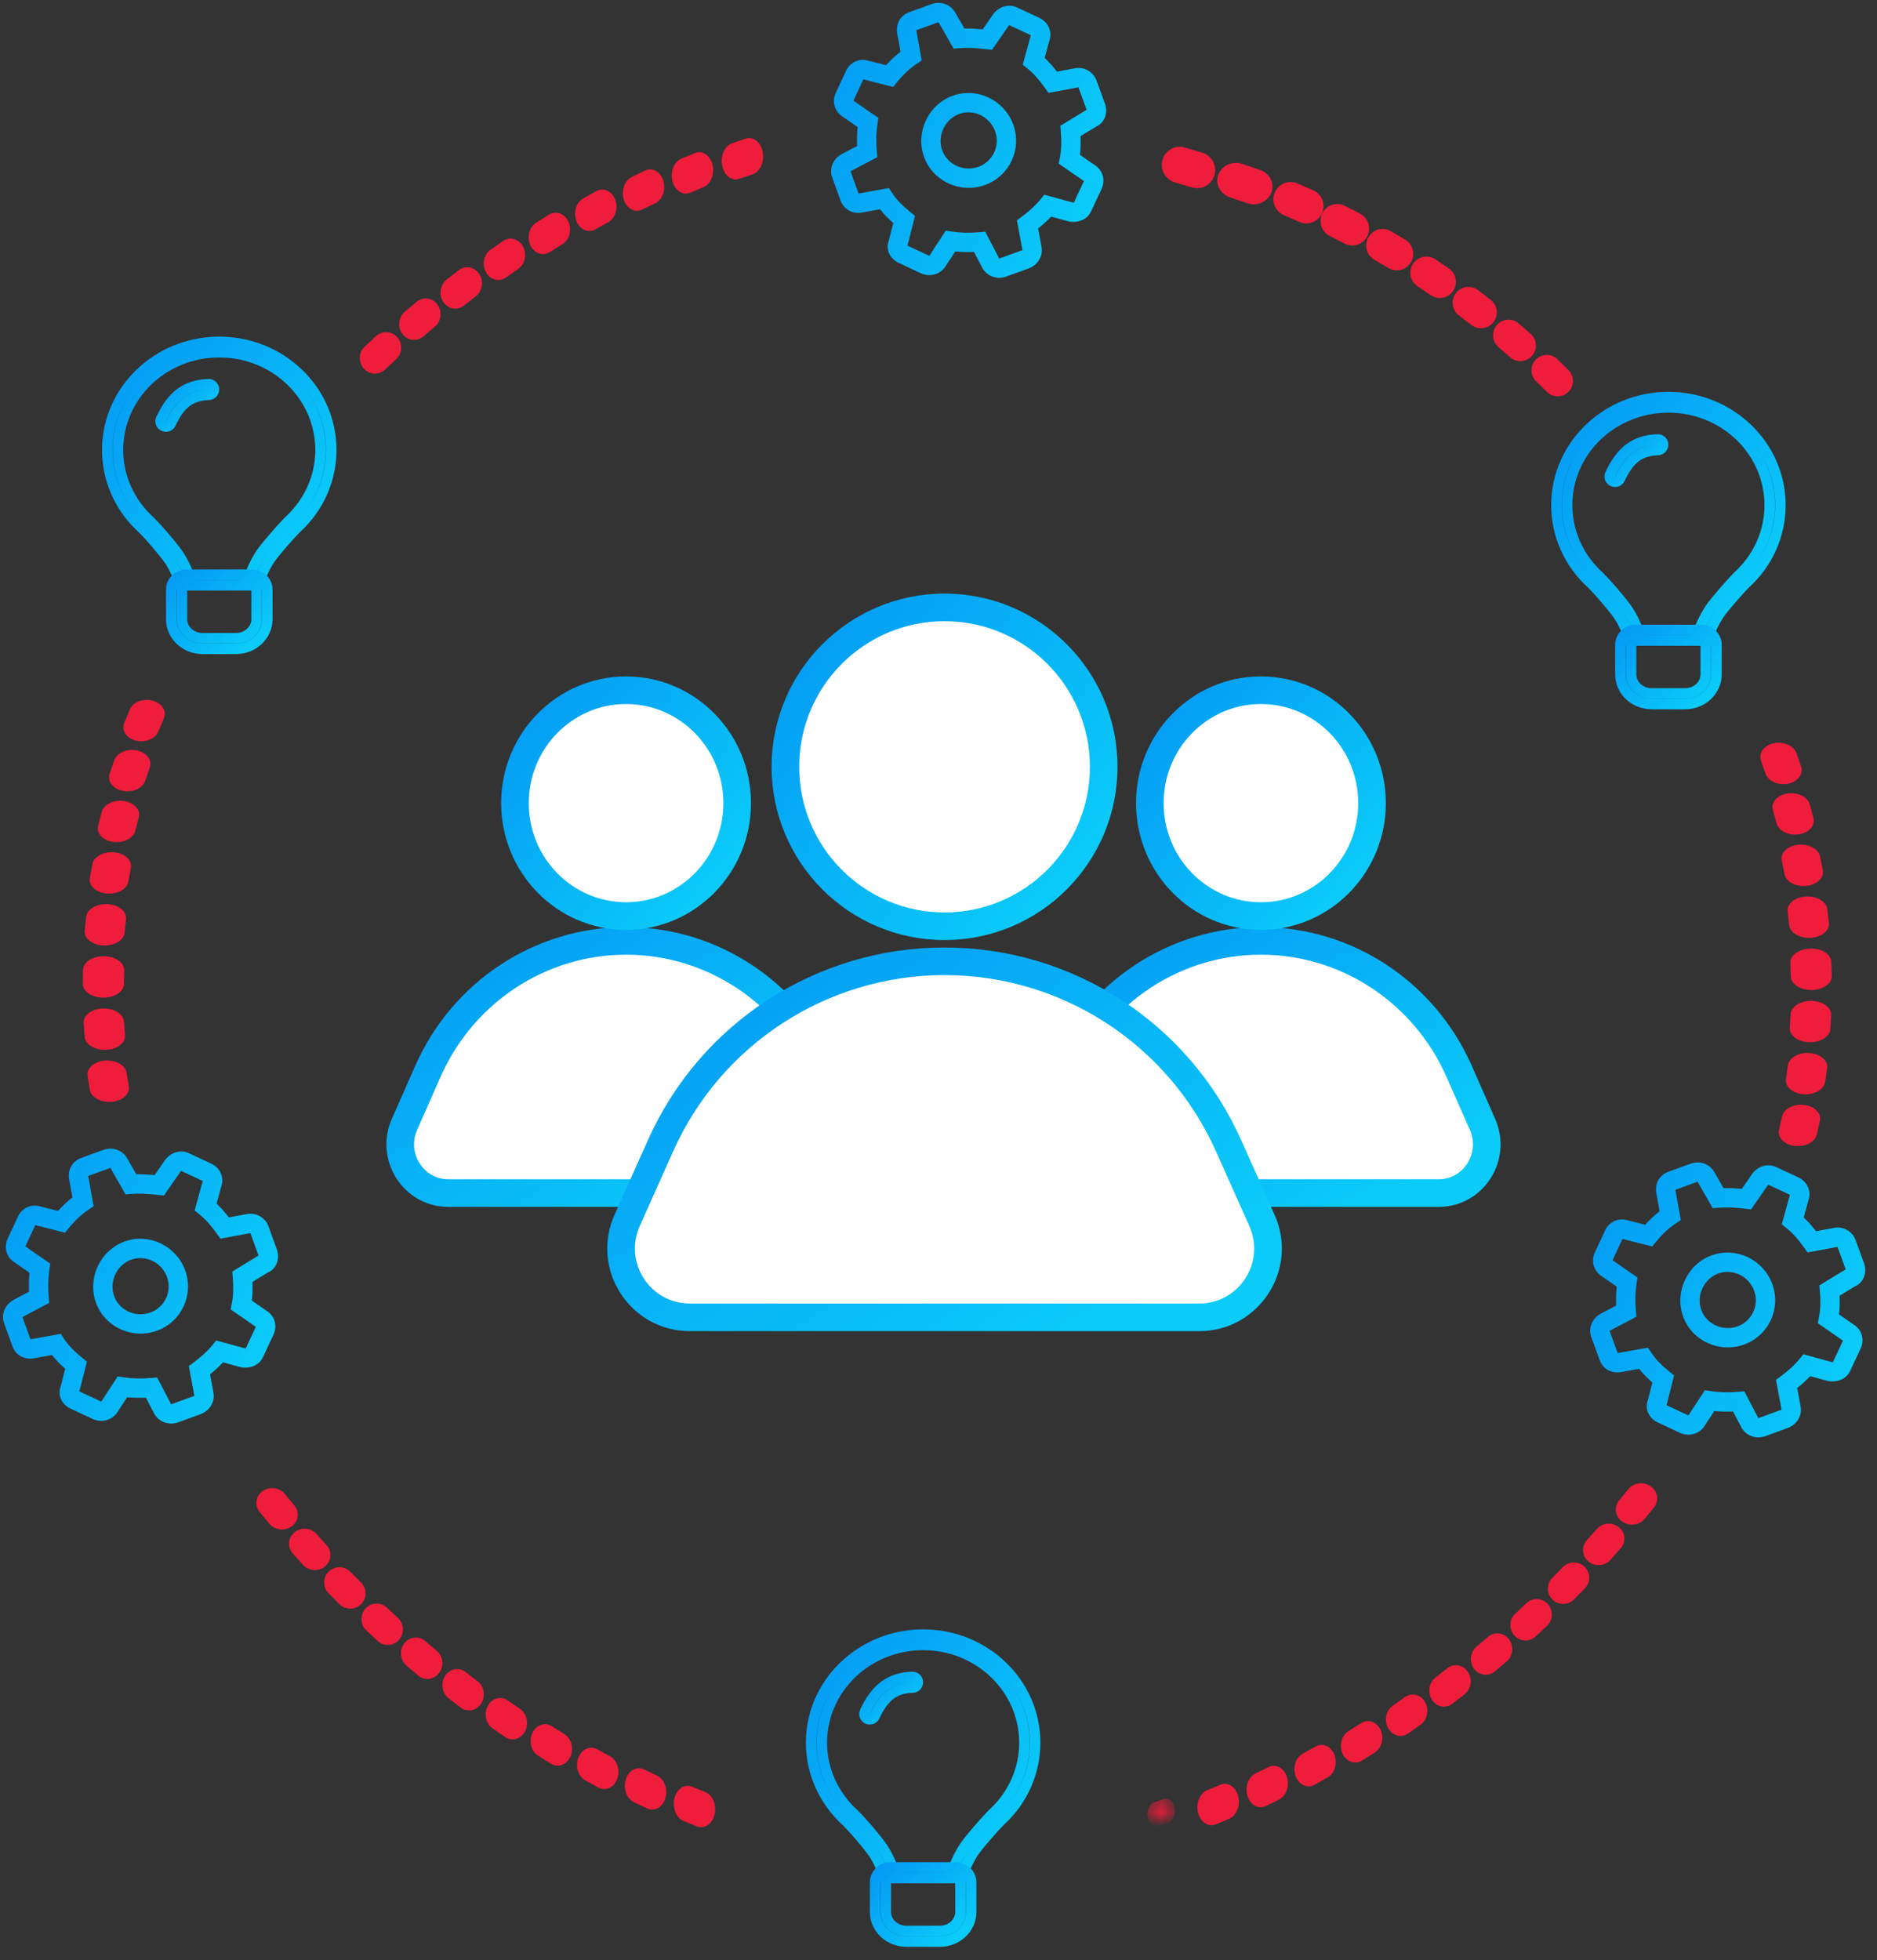 <?xml version="1.0" encoding="UTF-8"?>
<svg width="136px" height="142px" viewBox="0 0 136 142" version="1.1" xmlns="http://www.w3.org/2000/svg" xmlns:xlink="http://www.w3.org/1999/xlink">
    <rect x="0" y="0" width="136" height="142" fill="#333333" stroke="none"/>
    <!-- Generator: Sketch 52.3 (67297) - http://www.bohemiancoding.com/sketch -->
    <title>outsource icon 2</title>
    <desc>Created with Sketch.</desc>
    <defs>
        <polygon id="path-1" points="0.505 0.471 2.371 0.471 2.371 1.891 0.505 1.891"></polygon>
        <linearGradient x1="1.207%" y1="2.143%" x2="90.267%" y2="79.754%" id="linearGradient-3">
            <stop stop-color="#0497F4" offset="0%"></stop>
            <stop stop-color="#0BCBF9" offset="100%"></stop>
        </linearGradient>
    </defs>
    <g id="Design" stroke="none" stroke-width="1" fill="none" fill-rule="evenodd">
        <g id="Outsource-1440" transform="translate(-732, -1196)">
            <g id="outsource-icon-2" transform="translate(729, 1193)">
                <g id="dash-circle" transform="translate(9, 13)">
                    <path d="M102.008,11.722 L101.093,11.018 C100.588,10.631 99.869,10.73 99.488,11.235 C99.104,11.74 99.202,12.462 99.703,12.847 L100.605,13.541 C100.815,13.702 101.061,13.782 101.306,13.782 C101.649,13.782 101.986,13.627 102.213,13.335 C102.601,12.833 102.509,12.111 102.008,11.722" id="Fill-1" fill="#EF1C3B"></path>
                    <path d="M107.641,16.81 C107.378,16.547 107.111,16.284 106.843,16.023 C106.406,15.596 105.703,15.607 105.278,16.047 C104.851,16.487 104.862,17.19 105.3,17.618 C105.562,17.873 105.823,18.13 106.083,18.387 C106.298,18.602 106.58,18.71 106.862,18.71 C107.146,18.71 107.432,18.6 107.648,18.381 C108.078,17.945 108.076,17.242 107.641,16.81" id="Fill-3" fill="#EF1C3B"></path>
                    <path d="M93.063,7.119 C93.371,6.519 93.137,5.782 92.539,5.472 C92.175,5.284 91.811,5.097 91.443,4.912 C90.844,4.607 90.11,4.851 89.808,5.454 C89.506,6.057 89.747,6.792 90.349,7.095 C90.707,7.276 91.065,7.459 91.421,7.645 C91.6,7.737 91.792,7.781 91.979,7.781 C92.421,7.781 92.846,7.54 93.063,7.119" id="Fill-5" fill="#EF1C3B"></path>
                    <path d="M96.232,9.001 C96.568,8.433 96.384,7.699 95.817,7.36 C95.473,7.155 95.127,6.95 94.78,6.746 C94.212,6.416 93.482,6.608 93.15,7.181 C92.819,7.752 93.012,8.484 93.581,8.817 C93.922,9.014 94.26,9.215 94.598,9.417 C94.788,9.531 94.999,9.585 95.207,9.585 C95.612,9.585 96.009,9.377 96.232,9.001" id="Fill-7" fill="#EF1C3B"></path>
                    <path d="M104.9,14.179 L104.042,13.433 C103.573,13.026 102.86,13.078 102.455,13.552 C102.05,14.026 102.103,14.739 102.574,15.145 L103.417,15.88 C103.63,16.067 103.894,16.159 104.158,16.159 C104.471,16.159 104.783,16.029 105.005,15.774 C105.415,15.305 105.367,14.591 104.9,14.179" id="Fill-9" fill="#EF1C3B"></path>
                    <path d="M99.285,11.076 C99.649,10.541 99.51,9.812 98.978,9.447 L98.002,8.785 C97.466,8.426 96.742,8.569 96.383,9.107 C96.023,9.645 96.167,10.373 96.703,10.734 L97.661,11.383 C97.862,11.522 98.092,11.587 98.319,11.587 C98.691,11.587 99.058,11.409 99.285,11.076" id="Fill-11" fill="#EF1C3B"></path>
                    <path d="M89.791,5.437 C90.068,4.805 89.782,4.066 89.153,3.789 L88.005,3.286 C87.37,3.012 86.64,3.305 86.367,3.938 C86.094,4.572 86.384,5.307 87.015,5.582 L88.149,6.077 C88.312,6.148 88.482,6.183 88.649,6.183 C89.129,6.183 89.585,5.905 89.791,5.437" id="Fill-13" fill="#EF1C3B"></path>
                    <path d="M86.115,3.963 C86.376,3.299 86.017,2.563 85.312,2.317 L84.023,1.875 C83.311,1.635 82.535,1.98 82.281,2.646 C82.026,3.312 82.394,4.044 83.1,4.284 L84.366,4.719 C84.522,4.773 84.682,4.799 84.839,4.799 C85.392,4.799 85.912,4.479 86.115,3.963" id="Fill-15" fill="#EF1C3B"></path>
                    <path d="M81.991,2.699 C82.2,2.006 81.809,1.273 81.117,1.062 C80.696,0.934 80.274,0.809 79.851,0.685 C79.146,0.483 78.431,0.884 78.229,1.58 C78.028,2.277 78.426,3.005 79.121,3.209 C79.534,3.328 79.947,3.452 80.36,3.577 C80.487,3.615 80.613,3.633 80.738,3.633 C81.301,3.633 81.819,3.268 81.991,2.699" id="Fill-17" fill="#EF1C3B"></path>
                    <path d="M123.523,56.027 C123.562,56.355 123.601,56.684 123.636,57.013 C123.691,57.539 124.324,57.94 125.074,57.94 C125.11,57.94 125.144,57.939 125.18,57.937 C125.976,57.897 126.573,57.417 126.514,56.866 C126.479,56.529 126.44,56.193 126.399,55.857 C126.332,55.307 125.635,54.891 124.838,54.945 C124.043,54.993 123.456,55.477 123.523,56.027" id="Fill-19" fill="#EF1C3B"></path>
                    <path d="M123.101,52.332 L123.294,53.317 C123.389,53.82 123.991,54.185 124.682,54.185 C124.745,54.185 124.808,54.182 124.873,54.176 C125.64,54.101 126.177,53.596 126.073,53.046 L125.875,52.044 C125.762,51.495 125.046,51.117 124.287,51.195 C123.52,51.274 122.988,51.783 123.101,52.332" id="Fill-21" fill="#EF1C3B"></path>
                    <path d="M125.174,58.72 C124.355,58.733 123.706,59.19 123.723,59.742 L123.753,60.733 C123.765,61.28 124.427,61.717 125.238,61.717 L125.26,61.717 C126.078,61.709 126.735,61.255 126.723,60.704 L126.693,59.695 C126.674,59.143 126.01,58.677 125.174,58.72" id="Fill-23" fill="#EF1C3B"></path>
                    <g id="Group-25" transform="translate(123.116, 58.678)"></g>
                    <path d="M124.5,45.522 L124.163,44.558 C123.968,44.012 123.229,43.694 122.527,43.841 C121.817,43.99 121.398,44.552 121.591,45.097 L121.923,46.043 C122.082,46.501 122.62,46.805 123.21,46.805 C123.323,46.805 123.437,46.795 123.551,46.771 C124.263,46.627 124.688,46.068 124.5,45.522" id="Fill-26" fill="#EF1C3B"></path>
                    <path d="M124.709,70.039 C123.946,69.954 123.242,70.327 123.122,70.876 C123.052,71.202 122.979,71.528 122.901,71.855 C122.773,72.401 123.283,72.919 124.039,73.012 C124.116,73.022 124.194,73.027 124.272,73.027 C124.936,73.027 125.523,72.679 125.639,72.19 C125.716,71.856 125.791,71.521 125.865,71.187 C125.983,70.64 125.466,70.125 124.709,70.039" id="Fill-28" fill="#EF1C3B"></path>
                    <path d="M124.33,50.44 C125.067,50.332 125.547,49.801 125.399,49.256 L125.123,48.261 C124.969,47.716 124.248,47.367 123.509,47.483 C122.771,47.596 122.301,48.13 122.455,48.674 L122.725,49.651 C122.854,50.129 123.424,50.46 124.061,50.46 C124.148,50.46 124.24,50.453 124.33,50.44" id="Fill-30" fill="#EF1C3B"></path>
                    <path d="M125.104,66.28 C124.306,66.225 123.62,66.63 123.544,67.179 L123.403,68.168 C123.318,68.718 123.886,69.211 124.671,69.27 C124.723,69.273 124.774,69.275 124.824,69.275 C125.546,69.275 126.165,68.893 126.243,68.379 L126.387,67.374 C126.465,66.823 125.89,66.333 125.104,66.28" id="Fill-32" fill="#EF1C3B"></path>
                    <path d="M125.259,62.501 C124.5,62.477 123.765,62.913 123.739,63.465 L123.68,64.457 C123.643,65.009 124.272,65.476 125.084,65.5 C125.106,65.501 125.128,65.501 125.151,65.501 C125.933,65.501 126.583,65.082 126.618,64.545 L126.677,63.536 C126.705,62.983 126.071,62.521 125.259,62.501" id="Fill-34" fill="#EF1C3B"></path>
                    <g id="Group-38" transform="translate(76.633, 119.829)">
                        <mask id="mask-2" fill="white">
                            <use xlink:href="#path-1"></use>
                        </mask>
                        <g id="Clip-37"></g>
                        <path d="M1.658,0.502 C1.444,0.577 1.229,0.65 1.014,0.722 C0.654,0.843 0.435,1.326 0.526,1.801 C0.604,2.203 0.878,2.471 1.178,2.471 C1.233,2.471 1.289,2.462 1.344,2.445 C1.565,2.37 1.785,2.295 2.006,2.217 C2.365,2.091 2.578,1.605 2.482,1.131 C2.387,0.657 2.018,0.374 1.658,0.502" id="Fill-36" fill="#EF1C3B" mask="url(#mask-2)"></path>
                    </g>
                    <path d="M104.593,106.14 C104.33,106.39 104.064,106.639 103.796,106.888 C103.347,107.304 103.314,108.012 103.721,108.471 C103.937,108.715 104.234,108.839 104.532,108.839 C104.797,108.839 105.06,108.743 105.269,108.548 C105.543,108.294 105.817,108.038 106.087,107.78 C106.531,107.358 106.555,106.649 106.142,106.196 C105.728,105.742 105.035,105.718 104.593,106.14" id="Fill-39" fill="#EF1C3B"></path>
                    <path d="M98.87,110.853 C98.586,111.077 98.3,111.299 98.012,111.52 C97.532,111.89 97.417,112.616 97.758,113.14 C97.964,113.46 98.294,113.631 98.629,113.631 C98.842,113.631 99.056,113.563 99.244,113.419 C99.537,113.192 99.829,112.964 100.121,112.734 C100.598,112.358 100.705,111.631 100.358,111.112 C100.014,110.591 99.348,110.476 98.87,110.853" id="Fill-41" fill="#EF1C3B"></path>
                    <path d="M82.425,119.288 C82.108,119.423 81.79,119.556 81.471,119.685 C80.935,119.903 80.641,120.633 80.81,121.316 C80.949,121.869 81.348,122.22 81.779,122.22 C81.881,122.22 81.985,122.201 82.088,122.159 C82.415,122.024 82.742,121.889 83.068,121.749 C83.6,121.525 83.887,120.789 83.71,120.109 C83.534,119.428 82.96,119.06 82.425,119.288" id="Fill-43" fill="#EF1C3B"></path>
                    <path d="M101.807,108.581 L100.974,109.294 C100.51,109.687 100.434,110.406 100.808,110.897 C101.022,111.177 101.335,111.323 101.651,111.323 C101.889,111.323 102.128,111.242 102.326,111.072 L103.174,110.348 C103.635,109.949 103.704,109.23 103.326,108.743 C102.95,108.256 102.268,108.181 101.807,108.581" id="Fill-45" fill="#EF1C3B"></path>
                    <path d="M95.802,112.936 L94.918,113.56 C94.423,113.905 94.272,114.637 94.578,115.192 C94.778,115.554 95.122,115.752 95.474,115.752 C95.663,115.752 95.856,115.695 96.029,115.574 L96.929,114.938 C97.421,114.588 97.568,113.856 97.256,113.303 C96.945,112.751 96.296,112.585 95.802,112.936" id="Fill-47" fill="#EF1C3B"></path>
                    <path d="M111.968,97.888 C111.752,98.158 111.535,98.427 111.315,98.694 C110.923,99.173 111.021,99.859 111.535,100.225 C111.748,100.376 111.996,100.449 112.243,100.449 C112.595,100.449 112.944,100.301 113.174,100.02 C113.399,99.746 113.621,99.47 113.843,99.194 C114.229,98.711 114.123,98.027 113.603,97.667 C113.089,97.304 112.355,97.405 111.968,97.888" id="Fill-49" fill="#EF1C3B"></path>
                    <path d="M89.312,116.523 L88.384,117.044 C87.867,117.331 87.641,118.067 87.881,118.687 C88.055,119.138 88.429,119.404 88.818,119.404 C88.963,119.404 89.111,119.367 89.25,119.289 L90.194,118.76 C90.71,118.469 90.929,117.732 90.686,117.113 C90.443,116.496 89.827,116.231 89.312,116.523" id="Fill-51" fill="#EF1C3B"></path>
                    <path d="M107.231,103.527 L106.466,104.313 C106.036,104.749 106.045,105.447 106.485,105.873 C106.701,106.083 106.982,106.187 107.262,106.187 C107.552,106.187 107.841,106.075 108.059,105.854 L108.84,105.054 C109.265,104.613 109.25,103.915 108.806,103.493 C108.363,103.072 107.656,103.087 107.231,103.527" id="Fill-53" fill="#EF1C3B"></path>
                    <path d="M109.701,100.761 C109.46,101.034 109.218,101.307 108.973,101.578 C108.565,102.031 108.618,102.718 109.09,103.11 C109.304,103.288 109.568,103.375 109.83,103.375 C110.149,103.375 110.463,103.248 110.688,102.999 C110.937,102.722 111.186,102.443 111.43,102.163 C111.835,101.705 111.775,101.019 111.297,100.632 C110.816,100.244 110.102,100.303 109.701,100.761" id="Fill-55" fill="#EF1C3B"></path>
                    <path d="M92.611,114.83 C92.31,115.023 92.009,115.214 91.706,115.404 C91.199,115.721 91.009,116.454 91.282,117.044 C91.469,117.449 91.829,117.679 92.2,117.679 C92.367,117.679 92.536,117.633 92.692,117.535 C93.002,117.341 93.311,117.147 93.619,116.949 C94.122,116.626 94.305,115.891 94.027,115.306 C93.75,114.72 93.116,114.506 92.611,114.83" id="Fill-57" fill="#EF1C3B"></path>
                    <path d="M85.912,118.011 C85.598,118.167 85.285,118.321 84.968,118.473 C84.442,118.725 84.182,119.461 84.386,120.112 C84.543,120.614 84.93,120.92 85.339,120.92 C85.464,120.92 85.588,120.893 85.71,120.834 C86.032,120.678 86.354,120.521 86.673,120.363 C87.198,120.102 87.453,119.365 87.243,118.716 C87.032,118.067 86.437,117.752 85.912,118.011" id="Fill-59" fill="#EF1C3B"></path>
                    <path d="M22.023,106.455 C21.58,106.038 20.886,106.07 20.478,106.527 C20.07,106.987 20.102,107.697 20.548,108.116 C20.821,108.371 21.093,108.624 21.369,108.877 C21.579,109.068 21.838,109.162 22.097,109.162 C22.398,109.162 22.698,109.035 22.913,108.786 C23.317,108.323 23.277,107.613 22.826,107.2 C22.557,106.953 22.289,106.705 22.023,106.455" id="Fill-61" fill="#EF1C3B"></path>
                    <path d="M24.807,108.877 C24.343,108.481 23.662,108.56 23.29,109.051 C22.917,109.543 22.989,110.263 23.454,110.66 L24.303,111.378 C24.501,111.543 24.739,111.625 24.972,111.625 C25.29,111.625 25.606,111.476 25.818,111.191 C26.188,110.696 26.11,109.977 25.643,109.585 L24.807,108.877 Z" id="Fill-63" fill="#EF1C3B"></path>
                    <path d="M27.736,111.123 C27.255,110.751 26.592,110.874 26.25,111.398 C25.911,111.924 26.024,112.65 26.503,113.023 L27.381,113.698 C27.566,113.841 27.778,113.908 27.988,113.908 C28.325,113.908 28.655,113.733 28.863,113.408 C29.2,112.881 29.08,112.155 28.598,111.787 L27.736,111.123 Z" id="Fill-65" fill="#EF1C3B"></path>
                    <path d="M19.394,103.865 C18.967,103.428 18.261,103.417 17.823,103.842 C17.383,104.268 17.373,104.968 17.8,105.406 L18.585,106.202 C18.802,106.42 19.089,106.53 19.375,106.53 C19.657,106.53 19.94,106.423 20.157,106.21 C20.592,105.781 20.597,105.081 20.165,104.647 L19.394,103.865 Z" id="Fill-67" fill="#EF1C3B"></path>
                    <path d="M14.639,98.222 C14.252,97.749 13.533,97.658 13.028,98.018 C12.522,98.376 12.424,99.05 12.808,99.522 L13.514,100.382 C13.742,100.655 14.082,100.798 14.425,100.798 C14.671,100.798 14.918,100.725 15.129,100.573 C15.63,100.211 15.722,99.536 15.333,99.067 L14.639,98.222 Z" id="Fill-69" fill="#EF1C3B"></path>
                    <path d="M16.929,101.118 C16.52,100.66 15.807,100.611 15.336,101.004 C14.863,101.396 14.81,102.083 15.217,102.539 L15.964,103.369 C16.189,103.614 16.501,103.739 16.813,103.739 C17.079,103.739 17.344,103.651 17.559,103.469 C18.027,103.072 18.075,102.384 17.663,101.933 L16.929,101.118 Z" id="Fill-71" fill="#EF1C3B"></path>
                    <path d="M38.202,117.231 C37.892,117.063 37.584,116.893 37.278,116.721 C36.763,116.43 36.149,116.701 35.907,117.321 C35.667,117.943 35.891,118.68 36.406,118.971 C36.722,119.147 37.038,119.322 37.356,119.495 C37.493,119.568 37.637,119.604 37.778,119.604 C38.172,119.604 38.547,119.332 38.719,118.872 C38.953,118.247 38.721,117.512 38.202,117.231" id="Fill-73" fill="#EF1C3B"></path>
                    <path d="M34.891,115.619 C34.588,115.432 34.286,115.243 33.984,115.053 C33.479,114.733 32.846,114.952 32.572,115.542 C32.298,116.131 32.486,116.868 32.992,117.187 C33.3,117.383 33.61,117.576 33.918,117.766 C34.073,117.861 34.24,117.906 34.403,117.906 C34.778,117.906 35.138,117.672 35.325,117.26 C35.594,116.666 35.399,115.932 34.891,115.619" id="Fill-75" fill="#EF1C3B"></path>
                    <path d="M41.613,118.632 L40.67,118.18 C40.142,117.923 39.549,118.247 39.344,118.901 C39.138,119.555 39.398,120.292 39.925,120.548 L40.886,121.008 C41.006,121.065 41.128,121.092 41.25,121.092 C41.663,121.092 42.051,120.779 42.206,120.272 C42.407,119.616 42.143,118.882 41.613,118.632" id="Fill-77" fill="#EF1C3B"></path>
                    <path d="M45.105,119.818 C44.787,119.69 44.467,119.562 44.15,119.429 C43.613,119.206 43.041,119.583 42.87,120.267 C42.697,120.951 42.988,121.687 43.522,121.908 C43.848,122.043 44.175,122.177 44.501,122.306 C44.602,122.346 44.703,122.365 44.803,122.365 C45.237,122.365 45.637,122.008 45.774,121.449 C45.94,120.762 45.641,120.031 45.105,119.818" id="Fill-79" fill="#EF1C3B"></path>
                    <path d="M31.682,113.8 C31.387,113.597 31.092,113.392 30.799,113.186 C30.308,112.837 29.658,113.007 29.349,113.563 C29.041,114.121 29.192,114.854 29.685,115.201 C29.985,115.414 30.287,115.624 30.591,115.832 C30.762,115.95 30.95,116.005 31.135,116.005 C31.491,116.005 31.838,115.801 32.037,115.433 C32.338,114.871 32.179,114.14 31.682,113.8" id="Fill-81" fill="#EF1C3B"></path>
                    <path d="M1.49,58.492 C1.522,58.493 1.554,58.494 1.584,58.494 C2.342,58.494 2.979,58.088 3.028,57.557 C3.06,57.228 3.092,56.9 3.13,56.573 C3.191,56.021 2.594,55.54 1.796,55.498 C1.016,55.451 0.302,55.868 0.241,56.419 C0.204,56.756 0.169,57.092 0.137,57.429 C0.086,57.981 0.692,58.456 1.49,58.492" id="Fill-83" fill="#EF1C3B"></path>
                    <path d="M1.483,62.271 L1.492,62.271 C2.312,62.271 2.979,61.827 2.984,61.277 L3,60.286 C3.01,59.733 2.354,59.279 1.529,59.271 L1.508,59.271 C0.694,59.271 0.027,59.709 0.017,60.256 L0,61.265 C-0.004,61.817 0.658,62.268 1.483,62.271" id="Fill-85" fill="#EF1C3B"></path>
                    <path d="M5.048,40.752 C4.36,40.574 3.631,40.865 3.406,41.397 L3.001,42.373 C2.782,42.908 3.158,43.48 3.842,43.651 C3.974,43.683 4.106,43.7 4.238,43.7 C4.788,43.7 5.297,43.424 5.474,42.992 L5.873,42.036 C6.099,41.503 5.727,40.928 5.048,40.752" id="Fill-87" fill="#EF1C3B"></path>
                    <path d="M3.906,44.357 C3.207,44.217 2.466,44.536 2.278,45.076 L1.94,46.064 C1.76,46.606 2.192,47.156 2.905,47.293 C3.015,47.314 3.124,47.324 3.234,47.324 C3.828,47.324 4.371,47.02 4.524,46.562 L4.855,45.593 C5.043,45.053 4.618,44.5 3.906,44.357" id="Fill-89" fill="#EF1C3B"></path>
                    <path d="M1.612,66.829 C0.831,66.887 0.265,67.381 0.347,67.931 L0.505,68.936 C0.588,69.447 1.203,69.824 1.916,69.824 C1.97,69.824 2.024,69.822 2.08,69.817 C2.86,69.754 3.419,69.257 3.33,68.708 L3.176,67.72 C3.094,67.169 2.412,66.779 1.612,66.829" id="Fill-91" fill="#EF1C3B"></path>
                    <path d="M1.672,66.052 C2.48,66.023 3.1,65.551 3.057,65 L2.985,64.009 C2.95,63.458 2.265,63.032 1.459,63.053 C0.652,63.077 0.026,63.545 0.061,64.097 L0.132,65.105 C0.175,65.639 0.82,66.053 1.593,66.053 C1.62,66.053 1.646,66.053 1.672,66.052" id="Fill-93" fill="#EF1C3B"></path>
                    <path d="M2.278,51.744 C1.504,51.67 0.797,52.054 0.693,52.602 L0.507,53.605 C0.41,54.155 0.956,54.657 1.726,54.727 C1.787,54.733 1.846,54.735 1.905,54.735 C2.603,54.735 3.21,54.365 3.301,53.858 L3.483,52.874 C3.588,52.325 3.049,51.819 2.278,51.744" id="Fill-95" fill="#EF1C3B"></path>
                    <path d="M2.984,48.026 C2.244,47.918 1.524,48.27 1.373,48.815 L1.109,49.812 C0.967,50.357 1.455,50.885 2.197,50.99 C2.283,51.002 2.37,51.007 2.454,51.007 C3.099,51.007 3.673,50.672 3.799,50.189 L4.057,49.211 C4.206,48.666 3.726,48.135 2.984,48.026" id="Fill-97" fill="#EF1C3B"></path>
                    <path d="M44.003,3.961 L44.961,3.567 C45.497,3.351 45.793,2.621 45.626,1.936 C45.457,1.252 44.888,0.869 44.353,1.085 L43.374,1.487 C42.841,1.71 42.549,2.443 42.723,3.126 C42.863,3.676 43.261,4.025 43.688,4.025 C43.793,4.025 43.897,4.004 44.003,3.961" id="Fill-99" fill="#EF1C3B"></path>
                    <path d="M36.699,6.734 C36.846,6.734 36.994,6.697 37.135,6.618 C37.444,6.444 37.752,6.272 38.062,6.103 C38.581,5.819 38.809,5.084 38.573,4.462 C38.338,3.838 37.726,3.562 37.208,3.846 C36.892,4.019 36.575,4.195 36.261,4.371 C35.745,4.661 35.522,5.399 35.764,6.02 C35.939,6.47 36.31,6.734 36.699,6.734" id="Fill-101" fill="#EF1C3B"></path>
                    <path d="M33.346,8.407 C33.515,8.407 33.686,8.359 33.845,8.258 C34.146,8.068 34.448,7.878 34.752,7.69 C35.259,7.376 35.451,6.643 35.182,6.051 C34.911,5.46 34.282,5.234 33.773,5.551 C33.463,5.742 33.152,5.936 32.846,6.132 C32.341,6.454 32.155,7.189 32.432,7.777 C32.621,8.18 32.978,8.407 33.346,8.407" id="Fill-103" fill="#EF1C3B"></path>
                    <path d="M40.524,5.182 L41.471,4.725 C41.997,4.473 42.261,3.74 42.059,3.087 C41.857,2.432 41.266,2.104 40.738,2.356 L39.776,2.822 C39.25,3.078 38.991,3.813 39.198,4.467 C39.356,4.965 39.742,5.271 40.15,5.271 C40.274,5.271 40.401,5.242 40.524,5.182" id="Fill-105" fill="#EF1C3B"></path>
                    <path d="M21.163,17.063 C21.427,17.063 21.692,16.965 21.903,16.767 C22.169,16.517 22.437,16.268 22.705,16.021 C23.155,15.607 23.192,14.897 22.788,14.436 C22.385,13.973 21.692,13.937 21.243,14.35 C20.968,14.603 20.696,14.857 20.423,15.113 C19.978,15.532 19.948,16.242 20.356,16.699 C20.572,16.94 20.866,17.063 21.163,17.063" id="Fill-107" fill="#EF1C3B"></path>
                    <path d="M48.039,0.04 C47.708,0.149 47.378,0.26 47.048,0.374 C46.508,0.558 46.185,1.287 46.325,2.001 C46.443,2.602 46.852,3 47.301,3 C47.386,3 47.471,2.987 47.556,2.958 C47.879,2.847 48.201,2.739 48.525,2.632 C49.067,2.454 49.397,1.73 49.262,1.013 C49.127,0.298 48.576,-0.138 48.039,0.04" id="Fill-109" fill="#EF1C3B"></path>
                    <path d="M30.103,10.285 C30.295,10.285 30.486,10.227 30.66,10.105 L31.547,9.484 C32.042,9.141 32.198,8.41 31.894,7.852 C31.59,7.292 30.941,7.118 30.447,7.461 L29.544,8.092 C29.051,8.44 28.902,9.173 29.21,9.728 C29.41,10.088 29.753,10.285 30.103,10.285" id="Fill-111" fill="#EF1C3B"></path>
                    <path d="M24.002,14.621 C24.241,14.621 24.479,14.538 24.68,14.367 L25.515,13.657 C25.981,13.265 26.058,12.547 25.688,12.052 C25.317,11.559 24.639,11.476 24.171,11.871 L23.323,12.59 C22.859,12.987 22.787,13.706 23.163,14.196 C23.376,14.476 23.687,14.621 24.002,14.621" id="Fill-113" fill="#EF1C3B"></path>
                    <path d="M27.605,12.141 C27.89,11.918 28.177,11.697 28.466,11.477 C28.948,11.108 29.064,10.382 28.728,9.856 C28.39,9.328 27.724,9.201 27.244,9.569 C26.95,9.795 26.656,10.021 26.365,10.249 C25.887,10.624 25.776,11.351 26.119,11.874 C26.328,12.19 26.654,12.359 26.986,12.359 C27.2,12.359 27.418,12.288 27.605,12.141" id="Fill-115" fill="#EF1C3B"></path>
                </g>
                <g id="Group-71">
                    <path d="M126.139,97.2 C126.139,98.303 127.072,99.214 128.2,99.214 C129.316,99.214 130.214,98.316 130.214,97.2 C130.214,96.072 129.303,95.139 128.2,95.139 C127.085,95.139 126.139,96.085 126.139,97.2 Z M124.739,97.2 C124.739,95.312 126.312,93.739 128.2,93.739 C130.084,93.739 131.614,95.307 131.614,97.2 C131.614,99.089 130.089,100.614 128.2,100.614 C126.306,100.614 124.739,99.084 124.739,97.2 Z M137.277,94.912 C137.902,95.036 138.376,95.621 138.376,96.253 L138.376,98.04 C138.376,98.73 137.899,99.345 137.224,99.392 L135.906,99.656 C135.763,100.111 135.599,100.527 135.404,100.912 L136.138,101.951 C136.596,102.522 136.524,103.28 136.027,103.776 L134.776,105.027 C134.303,105.5 133.598,105.534 132.983,105.163 L131.912,104.404 C131.55,104.588 131.161,104.747 130.732,104.891 L130.501,106.278 C130.372,106.919 129.774,107.376 129.099,107.376 L127.372,107.376 C126.697,107.376 126.099,106.919 125.964,106.233 L125.785,104.897 C125.343,104.757 124.926,104.594 124.523,104.401 L123.384,105.251 C122.812,105.595 122.102,105.494 121.636,105.027 L120.385,103.776 C119.898,103.289 119.807,102.534 120.272,102.009 L121.007,100.928 C120.769,100.494 120.587,100.09 120.449,99.668 L119.157,99.445 C118.466,99.33 117.976,98.806 117.976,98.099 L117.976,96.313 C117.976,95.655 118.48,95.08 119.176,94.964 L120.455,94.788 C120.596,94.34 120.761,93.919 120.957,93.512 L120.214,92.462 C119.757,91.89 119.829,91.132 120.325,90.636 L121.576,89.385 C122.056,88.905 122.802,88.868 123.299,89.242 L124.428,90.009 C124.858,89.779 125.296,89.591 125.745,89.447 L125.967,88.157 C126.082,87.466 126.606,86.976 127.313,86.976 L129.04,86.976 C129.74,86.976 130.329,87.462 130.444,88.153 L130.669,89.456 C131.053,89.586 131.45,89.752 131.893,89.963 L133.028,89.161 C133.597,88.819 134.303,88.852 134.776,89.326 L136.027,90.576 C136.524,91.073 136.596,91.83 136.163,92.369 L135.404,93.441 C135.597,93.822 135.76,94.232 135.901,94.682 L137.277,94.912 Z M134.796,95.917 L134.678,95.484 C134.492,94.801 134.269,94.238 133.979,93.754 L133.744,93.362 L134.008,92.99 L135.026,91.555 L133.786,90.315 C133.801,90.33 133.8,90.33 133.792,90.332 L132.021,91.587 L131.645,91.4 C130.943,91.048 130.389,90.817 129.868,90.674 L129.438,90.557 L129.363,90.118 L129.064,88.387 C129.062,88.375 129.063,88.376 129.04,88.376 L127.348,88.376 C127.349,88.38 127.348,88.385 127.347,88.391 L126.972,90.568 L126.529,90.678 C125.926,90.829 125.338,91.083 124.754,91.433 L124.371,91.663 L124.001,91.412 L122.53,90.411 L121.315,91.626 C121.307,91.634 121.311,91.592 121.332,91.62 L122.597,93.406 L122.388,93.789 C122.084,94.346 121.857,94.933 121.674,95.603 L121.553,96.049 L121.095,96.113 L119.387,96.348 C119.377,96.35 119.376,96.349 119.376,96.327 L119.376,98.064 C119.38,98.064 119.385,98.064 119.391,98.065 L121.568,98.44 L121.678,98.883 C121.82,99.452 122.051,99.961 122.433,100.598 L122.663,100.982 L121.412,102.823 L122.626,104.037 C122.64,104.052 122.648,104.056 122.632,104.07 L124.394,102.749 L124.789,102.965 C125.346,103.269 125.933,103.495 126.603,103.678 L127.052,103.8 L127.113,104.261 L127.342,105.987 C127.342,105.972 127.351,105.976 127.372,105.976 L129.099,105.976 C129.122,105.976 129.131,105.971 129.127,106.004 L129.493,103.808 L129.911,103.683 C130.584,103.481 131.129,103.26 131.598,102.979 L131.99,102.744 L132.363,103.008 L133.748,103.991 C133.8,104.023 133.801,104.023 133.786,104.037 L135.037,102.786 C135.045,102.778 135.041,102.82 135.02,102.793 L133.744,100.99 L133.979,100.598 C134.269,100.115 134.492,99.551 134.678,98.868 L134.792,98.451 L136.976,98.014 L136.976,96.28 L134.796,95.917 Z" id="Fill-1-Copy-6" fill="url(#linearGradient-3)" fill-rule="nonzero" transform="translate(128.176, 97.176) rotate(-20) translate(-128.176, -97.176) "></path>
                    <path d="M11.139,96.2 C11.139,97.303 12.072,98.214 13.2,98.214 C14.316,98.214 15.214,97.316 15.214,96.2 C15.214,95.072 14.303,94.139 13.2,94.139 C12.085,94.139 11.139,95.085 11.139,96.2 Z M9.739,96.2 C9.739,94.312 11.312,92.739 13.2,92.739 C15.084,92.739 16.614,94.307 16.614,96.2 C16.614,98.089 15.089,99.614 13.2,99.614 C11.306,99.614 9.739,98.084 9.739,96.2 Z M22.277,93.912 C22.902,94.036 23.376,94.621 23.376,95.253 L23.376,97.04 C23.376,97.73 22.899,98.345 22.224,98.392 L20.906,98.656 C20.763,99.111 20.599,99.527 20.404,99.912 L21.138,100.951 C21.596,101.522 21.524,102.28 21.027,102.776 L19.776,104.027 C19.303,104.5 18.598,104.534 17.983,104.163 L16.912,103.404 C16.55,103.588 16.161,103.747 15.732,103.891 L15.501,105.278 C15.372,105.919 14.774,106.376 14.099,106.376 L12.372,106.376 C11.697,106.376 11.099,105.919 10.964,105.233 L10.785,103.897 C10.343,103.757 9.926,103.594 9.523,103.401 L8.384,104.251 C7.812,104.595 7.102,104.494 6.636,104.027 L5.385,102.776 C4.898,102.289 4.807,101.534 5.272,101.009 L6.007,99.928 C5.769,99.494 5.587,99.09 5.449,98.668 L4.157,98.445 C3.466,98.33 2.976,97.806 2.976,97.099 L2.976,95.313 C2.976,94.655 3.48,94.08 4.176,93.964 L5.455,93.788 C5.596,93.34 5.761,92.919 5.957,92.512 L5.214,91.462 C4.757,90.89 4.829,90.132 5.325,89.636 L6.576,88.385 C7.056,87.905 7.802,87.868 8.299,88.242 L9.428,89.009 C9.858,88.779 10.296,88.591 10.745,88.447 L10.967,87.157 C11.082,86.466 11.606,85.976 12.313,85.976 L14.04,85.976 C14.74,85.976 15.329,86.462 15.444,87.153 L15.669,88.456 C16.053,88.586 16.45,88.752 16.893,88.963 L18.028,88.161 C18.597,87.819 19.303,87.852 19.776,88.326 L21.027,89.576 C21.524,90.073 21.596,90.83 21.163,91.369 L20.404,92.441 C20.597,92.822 20.76,93.232 20.901,93.682 L22.277,93.912 Z M21.976,95.28 L19.796,94.917 L19.678,94.484 C19.492,93.801 19.269,93.238 18.979,92.754 L18.744,92.362 L19.008,91.99 L20.026,90.555 L18.786,89.315 C18.801,89.33 18.8,89.33 18.792,89.332 L17.021,90.587 L16.645,90.4 C15.943,90.048 15.389,89.817 14.868,89.674 L14.438,89.557 L14.363,89.118 L14.064,87.387 C14.062,87.375 14.063,87.376 14.04,87.376 L12.348,87.376 C12.349,87.38 12.348,87.385 12.347,87.391 L11.972,89.568 L11.529,89.678 C10.926,89.829 10.338,90.083 9.754,90.433 L9.371,90.663 L9.001,90.412 L7.53,89.411 L6.315,90.626 C6.307,90.634 6.311,90.592 6.332,90.62 L7.597,92.406 L7.388,92.789 C7.084,93.346 6.857,93.933 6.674,94.603 L6.553,95.049 L6.095,95.113 L4.387,95.348 C4.377,95.35 4.376,95.349 4.376,95.327 L4.376,97.064 C4.38,97.064 4.385,97.064 4.391,97.065 L6.568,97.44 L6.678,97.883 C6.82,98.452 7.051,98.961 7.433,99.598 L7.663,99.982 L6.412,101.823 L7.626,103.037 C7.64,103.052 7.648,103.056 7.632,103.07 L9.394,101.749 L9.789,101.965 C10.346,102.269 10.933,102.495 11.603,102.678 L12.052,102.8 L12.113,103.261 L12.342,104.987 C12.342,104.972 12.351,104.976 12.372,104.976 L14.099,104.976 C14.122,104.976 14.131,104.971 14.127,105.004 L14.493,102.808 L14.911,102.683 C15.584,102.481 16.129,102.26 16.598,101.979 L16.99,101.744 L17.363,102.008 L18.748,102.991 C18.8,103.023 18.801,103.023 18.786,103.037 L20.025,101.798 C20.024,101.797 20.022,101.795 20.02,101.793 L18.744,99.99 L18.979,99.598 C19.269,99.115 19.492,98.551 19.678,97.868 L19.792,97.451 L21.976,97.014 L21.976,95.28 Z" id="Fill-1-Copy-9" fill="url(#linearGradient-3)" fill-rule="nonzero" transform="translate(13.176, 96.176) rotate(-20) translate(-13.176, -96.176) "></path>
                    <path d="M71.139,13.2 C71.139,14.303 72.072,15.214 73.2,15.214 C74.316,15.214 75.214,14.316 75.214,13.2 C75.214,12.072 74.303,11.139 73.2,11.139 C72.085,11.139 71.139,12.085 71.139,13.2 Z M69.739,13.2 C69.739,11.312 71.312,9.739 73.2,9.739 C75.084,9.739 76.614,11.307 76.614,13.2 C76.614,15.089 75.089,16.614 73.2,16.614 C71.306,16.614 69.739,15.084 69.739,13.2 Z M82.277,10.912 C82.902,11.036 83.376,11.621 83.376,12.253 L83.376,14.04 C83.376,14.73 82.899,15.345 82.224,15.392 L80.906,15.656 C80.763,16.111 80.599,16.527 80.404,16.912 L81.138,17.951 C81.596,18.522 81.524,19.28 81.027,19.776 L79.776,21.027 C79.303,21.5 78.598,21.534 77.983,21.163 L76.912,20.404 C76.55,20.588 76.161,20.747 75.732,20.891 L75.501,22.278 C75.372,22.919 74.774,23.376 74.099,23.376 L72.372,23.376 C71.697,23.376 71.099,22.919 70.964,22.233 L70.785,20.897 C70.343,20.757 69.926,20.594 69.523,20.401 L68.384,21.251 C67.812,21.595 67.102,21.494 66.636,21.027 L65.385,19.776 C64.898,19.289 64.807,18.534 65.272,18.009 L66.007,16.928 C65.769,16.494 65.587,16.09 65.449,15.668 L64.157,15.445 C63.466,15.33 62.976,14.806 62.976,14.099 L62.976,12.313 C62.976,11.655 63.48,11.08 64.176,10.964 L65.455,10.788 C65.596,10.34 65.761,9.919 65.957,9.512 L65.214,8.462 C64.757,7.89 64.829,7.132 65.325,6.636 L66.576,5.385 C67.056,4.905 67.802,4.868 68.299,5.242 L69.428,6.009 C69.858,5.779 70.296,5.591 70.745,5.447 L70.967,4.157 C71.082,3.466 71.606,2.976 72.313,2.976 L74.04,2.976 C74.74,2.976 75.329,3.462 75.444,4.153 L75.669,5.456 C76.053,5.586 76.45,5.752 76.893,5.963 L78.028,5.161 C78.597,4.819 79.303,4.852 79.776,5.326 L81.027,6.576 C81.524,7.073 81.596,7.83 81.163,8.369 L80.404,9.441 C80.597,9.822 80.76,10.232 80.901,10.682 L82.277,10.912 Z M79.796,11.917 L79.678,11.484 C79.492,10.801 79.269,10.238 78.979,9.754 L78.744,9.362 L79.008,8.99 L80.026,7.555 L78.786,6.315 C78.801,6.33 78.8,6.33 78.792,6.332 L77.021,7.587 L76.645,7.4 C75.943,7.048 75.389,6.817 74.868,6.674 L74.438,6.557 L74.363,6.118 L74.064,4.387 C74.062,4.375 74.063,4.376 74.04,4.376 L72.348,4.376 C72.349,4.38 72.348,4.385 72.347,4.391 L71.972,6.568 L71.529,6.678 C70.926,6.829 70.338,7.083 69.754,7.433 L69.371,7.663 L69.001,7.412 L67.53,6.411 L66.315,7.626 C66.307,7.634 66.311,7.592 66.332,7.62 L67.597,9.406 L67.388,9.789 C67.084,10.346 66.857,10.933 66.674,11.603 L66.553,12.049 L66.095,12.113 L64.387,12.348 C64.377,12.35 64.376,12.349 64.376,12.327 L64.376,14.064 C64.38,14.064 64.385,14.064 64.391,14.065 L66.568,14.44 L66.678,14.883 C66.82,15.452 67.051,15.961 67.433,16.598 L67.663,16.982 L66.412,18.823 L67.626,20.037 C67.64,20.052 67.648,20.056 67.632,20.07 L69.394,18.749 L69.789,18.965 C70.346,19.269 70.933,19.495 71.603,19.678 L72.052,19.8 L72.113,20.261 L72.342,21.987 C72.342,21.972 72.351,21.976 72.372,21.976 L74.099,21.976 C74.122,21.976 74.131,21.971 74.127,22.004 L74.493,19.808 L74.911,19.683 C75.584,19.481 76.129,19.26 76.598,18.979 L76.99,18.744 L77.363,19.008 L78.748,19.991 C78.8,20.023 78.801,20.023 78.786,20.037 L80.037,18.786 C80.045,18.778 80.041,18.82 80.02,18.793 L78.744,16.99 L78.979,16.598 C79.269,16.115 79.492,15.551 79.678,14.868 L79.792,14.451 L81.976,14.014 L81.976,12.28 L79.796,11.917 Z" id="Fill-1-Copy-8" fill="url(#linearGradient-3)" fill-rule="nonzero" transform="translate(73.176, 13.176) rotate(-20) translate(-73.176, -13.176) "></path>
                    <g id="Group-21" transform="translate(32, 53)">
                        <path d="M32.417,31.454 L30.726,27.615 C28.191,21.862 22.566,18.158 16.362,18.158 C10.159,18.158 4.534,21.862 1.999,27.615 L0.307,31.454 C-0.722,33.79 0.96,36.427 3.478,36.427 L29.246,36.427 C31.765,36.427 33.446,33.79 32.417,31.454" id="Fill-1" fill="#FFFFFF"></path>
                        <path d="M16.362,16.36 C20.808,16.36 24.412,12.698 24.412,8.18 C24.412,3.662 20.808,0 16.362,0 C11.916,0 8.312,3.662 8.312,8.18 C8.312,12.698 11.916,16.36 16.362,16.36" id="Fill-4" fill="#FFFFFF"></path>
                        <path d="M31.502,31.857 L29.811,28.018 C27.435,22.626 22.168,19.158 16.362,19.158 C10.557,19.158 5.29,22.626 2.914,28.018 L1.222,31.857 C0.482,33.537 1.688,35.427 3.478,35.427 L29.246,35.427 C31.037,35.427 32.242,33.537 31.502,31.857 L32.417,31.454 L31.502,31.857 Z M33.332,31.051 C34.651,34.042 32.493,37.427 29.246,37.427 L3.478,37.427 C0.232,37.427 -1.926,34.042 -0.608,31.051 L1.084,27.212 C3.778,21.097 9.761,17.158 16.362,17.158 C22.964,17.158 28.947,21.097 31.641,27.212 L33.332,31.051 L32.417,31.454 L33.332,31.051 Z" id="Fill-1" fill="url(#linearGradient-3)" fill-rule="nonzero"></path>
                        <path d="M16.362,16.36 L16.362,15.36 C20.252,15.36 23.412,12.149 23.412,8.18 C23.412,4.211 20.252,1 16.362,1 C12.472,1 9.312,4.211 9.312,8.18 C9.312,12.149 12.472,15.36 16.362,15.36 L16.362,16.36 Z M16.362,16.36 L16.362,17.36 C11.36,17.36 7.312,13.247 7.312,8.18 C7.312,3.114 11.36,-1 16.362,-1 C21.364,-1 25.412,3.114 25.412,8.18 C25.412,13.247 21.364,17.36 16.362,17.36 L16.362,16.36 Z" id="Fill-4" fill="url(#linearGradient-3)" fill-rule="nonzero"></path>
                    </g>
                    <g id="Group-20" transform="translate(78, 52.022)">
                        <path d="M32.417,32.432 L30.726,28.593 C28.191,22.84 22.566,19.136 16.362,19.136 C10.159,19.136 4.534,22.84 1.999,28.593 L0.307,32.432 C-0.722,34.768 0.96,37.405 3.478,37.405 L29.246,37.405 C31.765,37.405 33.446,34.768 32.417,32.432" id="Fill-1" fill="#FFFFFF"></path>
                        <path d="M16.362,17.338 C20.808,17.338 24.412,13.676 24.412,9.158 C24.412,4.64 20.808,0.978 16.362,0.978 C11.916,0.978 8.312,4.64 8.312,9.158 C8.312,13.676 11.916,17.338 16.362,17.338" id="Fill-4" fill="#FFFFFF"></path>
                        <path d="M31.502,32.835 L29.811,28.996 C27.435,23.604 22.168,20.136 16.362,20.136 C10.557,20.136 5.29,23.604 2.914,28.996 L1.222,32.835 C0.482,34.515 1.688,36.405 3.478,36.405 L29.246,36.405 C31.037,36.405 32.242,34.515 31.502,32.835 L32.417,32.432 L31.502,32.835 Z M33.332,32.029 C34.651,35.02 32.493,38.405 29.246,38.405 L3.478,38.405 C0.232,38.405 -1.926,35.02 -0.608,32.029 L1.084,28.19 C3.778,22.075 9.761,18.136 16.362,18.136 C22.964,18.136 28.947,22.075 31.641,28.19 L33.332,32.029 L32.417,32.432 L33.332,32.029 Z" id="Fill-1" fill="url(#linearGradient-3)" fill-rule="nonzero"></path>
                        <path d="M16.362,17.338 L16.362,16.338 C20.252,16.338 23.412,13.127 23.412,9.158 C23.412,5.189 20.252,1.978 16.362,1.978 C12.472,1.978 9.312,5.189 9.312,9.158 C9.312,13.127 12.472,16.338 16.362,16.338 L16.362,17.338 Z M16.362,17.338 L16.362,18.338 C11.36,18.338 7.312,14.225 7.312,9.158 C7.312,4.092 11.36,-0.022 16.362,-0.022 C21.364,-0.022 25.412,4.092 25.412,9.158 C25.412,14.225 21.364,18.338 16.362,18.338 L16.362,17.338 Z" id="Fill-4" fill="url(#linearGradient-3)" fill-rule="nonzero"></path>
                    </g>
                    <g id="Group-19" transform="translate(48, 46.444)">
                        <path d="M46.436,44.964 L44.013,39.544 C40.381,31.421 32.324,26.193 23.438,26.193 C14.552,26.193 6.495,31.421 2.863,39.544 L0.44,44.964 C-1.034,48.261 1.375,51.985 4.982,51.985 L41.894,51.985 C45.501,51.985 47.91,48.261 46.436,44.964" id="Fill-1" fill="#FFFFFF"></path>
                        <path d="M23.438,23.654 C29.807,23.654 34.969,18.484 34.969,12.105 C34.969,5.726 29.807,0.556 23.438,0.556 C17.069,0.556 11.907,5.726 11.907,12.105 C11.907,18.484 17.069,23.654 23.438,23.654" id="Fill-4" fill="#FFFFFF"></path>
                        <path d="M45.523,45.372 L43.1,39.952 C39.629,32.189 31.93,27.193 23.438,27.193 C14.946,27.193 7.247,32.189 3.776,39.952 L1.353,45.372 C0.174,48.008 2.1,50.985 4.982,50.985 L41.894,50.985 C44.776,50.985 46.702,48.009 45.523,45.372 L46.436,44.964 L45.523,45.372 Z M47.349,44.556 C49.119,48.514 46.226,52.985 41.894,52.985 L4.982,52.985 C0.65,52.985 -2.243,48.514 -0.473,44.556 L1.95,39.136 C5.743,30.653 14.157,25.193 23.438,25.193 C32.719,25.193 41.134,30.653 44.925,39.136 L47.349,44.556 L46.436,44.964 L47.349,44.556 Z" id="Fill-1" fill="url(#linearGradient-3)" fill-rule="nonzero"></path>
                        <path d="M23.438,23.654 L23.438,22.654 C29.254,22.654 33.969,17.932 33.969,12.105 C33.969,6.278 29.254,1.556 23.438,1.556 C17.622,1.556 12.907,6.278 12.907,12.105 C12.907,17.932 17.622,22.654 23.438,22.654 L23.438,23.654 Z M23.438,23.654 L23.438,24.654 C16.517,24.654 10.907,19.035 10.907,12.105 C10.907,5.174 16.517,-0.444 23.438,-0.444 C30.359,-0.444 35.969,5.174 35.969,12.105 C35.969,19.035 30.359,24.654 23.438,24.654 L23.438,23.654 Z" id="Fill-4" fill="url(#linearGradient-3)" fill-rule="nonzero"></path>
                    </g>
                    <g id="idea-icon-white" transform="translate(10, 27)" fill="url(#linearGradient-3)" fill-rule="nonzero">
                        <path d="M11.472,17.801 C11.621,17.421 11.788,17.06 11.969,16.734 C12.064,16.563 12.161,16.404 12.261,16.258 C12.329,16.158 12.437,16.017 12.569,15.852 C12.43,16.025 12.316,16.173 12.245,16.278 C12.146,16.423 12.049,16.581 11.955,16.752 C11.774,17.077 11.608,17.436 11.459,17.816 C11.443,17.855 11.429,17.894 11.414,17.932 L11.421,17.934 C11.437,17.891 11.454,17.847 11.472,17.801 Z M16.619,8.594 C16.619,6.89 16.024,5.318 15.022,4.062 C16.017,5.318 16.608,6.889 16.608,8.594 C16.608,10.265 16.035,11.86 15.002,13.151 C16.043,11.859 16.619,10.264 16.619,8.594 Z M1.154,8.594 C1.154,10.261 1.727,11.851 2.773,13.151 C1.735,11.852 1.164,10.263 1.164,8.594 C1.164,6.889 1.756,5.318 2.751,4.062 C1.749,5.318 1.154,6.89 1.154,8.594 Z M5.515,16.258 C5.63,16.415 5.74,16.589 5.845,16.778 C6.022,17.096 6.181,17.446 6.32,17.816 C6.334,17.855 6.348,17.894 6.362,17.931 L6.369,17.929 C6.357,17.897 6.345,17.863 6.332,17.829 C6.194,17.46 6.036,17.112 5.86,16.796 C5.754,16.607 5.645,16.434 5.531,16.278 C5.419,16.123 5.278,15.941 5.123,15.748 C5.272,15.934 5.407,16.108 5.515,16.258 Z M10.442,18.444 L10.557,18.073 C10.599,17.939 10.667,17.748 10.749,17.538 C10.91,17.127 11.091,16.738 11.288,16.382 C11.394,16.191 11.503,16.013 11.615,15.848 C11.962,15.341 13.137,13.984 13.684,13.445 C15.067,12.177 15.846,10.438 15.846,8.594 C15.846,4.897 12.733,1.894 8.886,1.894 C5.04,1.894 1.927,4.897 1.927,8.594 C1.927,10.462 2.725,12.219 4.161,13.513 C4.716,14.063 5.665,15.163 6.148,15.83 C6.28,16.012 6.406,16.21 6.525,16.425 C6.721,16.776 6.895,17.159 7.046,17.562 C7.124,17.77 7.187,17.958 7.224,18.091 L7.33,18.465 L5.847,18.855 L5.745,18.495 C5.719,18.402 5.669,18.252 5.606,18.083 C5.48,17.748 5.337,17.432 5.179,17.15 C5.088,16.986 4.994,16.838 4.898,16.706 C4.466,16.109 3.571,15.07 3.097,14.599 C1.371,13.045 0.392,10.885 0.392,8.594 C0.392,4.058 4.198,0.386 8.886,0.386 C13.575,0.386 17.381,4.058 17.381,8.594 C17.381,10.857 16.425,12.995 14.752,14.529 C14.291,14.983 13.176,16.269 12.89,16.688 C12.805,16.814 12.72,16.952 12.636,17.103 C12.472,17.399 12.319,17.73 12.182,18.079 C12.112,18.257 12.056,18.415 12.026,18.513 L11.915,18.87 L10.442,18.444 Z" id="Stroke-9"></path>
                        <path d="M10.1,22.614 L7.673,22.614 C6.644,22.614 5.801,21.835 5.801,20.861 L5.801,18.706 C5.801,18.318 6.136,18.019 6.533,18.019 L11.24,18.019 C11.636,18.019 11.972,18.318 11.972,18.706 L11.972,20.861 C11.972,21.835 11.129,22.614 10.1,22.614 Z M6.563,18.781 L6.563,20.861 C6.563,21.4 7.052,21.852 7.673,21.852 L10.1,21.852 C10.72,21.852 11.21,21.4 11.21,20.861 L11.21,18.781 L6.563,18.781 Z M10.1,22.619 C11.143,22.619 11.982,21.828 11.982,20.861 L11.982,18.706 C11.982,18.327 11.653,18.014 11.24,18.014 L6.533,18.014 C6.12,18.014 5.79,18.327 5.79,18.706 L5.79,20.861 C5.79,21.828 6.63,22.619 7.673,22.619 L10.1,22.619 Z M10.1,23.381 L7.673,23.381 C6.218,23.381 5.028,22.26 5.028,20.861 L5.028,18.706 C5.028,17.897 5.707,17.252 6.533,17.252 L11.24,17.252 C12.065,17.252 12.745,17.897 12.745,18.706 L12.745,20.861 C12.745,22.26 11.554,23.381 10.1,23.381 Z" id="Stroke-1"></path>
                        <path d="M6.3,4.792 C6.789,4.428 7.395,4.239 8.114,4.219 C7.385,4.235 6.779,4.428 6.292,4.79 C5.806,5.152 5.381,5.724 5.018,6.517 C5.023,6.52 5.027,6.518 5.028,6.516 C5.387,5.734 5.81,5.157 6.3,4.792 Z M5.721,6.834 C5.545,7.218 5.091,7.387 4.706,7.213 C4.32,7.038 4.148,6.584 4.325,6.199 C4.738,5.298 5.238,4.624 5.837,4.179 C6.455,3.718 7.214,3.477 8.092,3.452 C8.515,3.441 8.869,3.773 8.881,4.195 C8.893,4.618 8.558,4.969 8.135,4.981 C7.565,4.997 7.111,5.138 6.755,5.403 C6.379,5.683 6.03,6.16 5.721,6.834 Z" id="Line-16"></path>
                    </g>
                    <g id="idea-icon-white-copy" transform="translate(115, 31)" fill="url(#linearGradient-3)" fill-rule="nonzero">
                        <path d="M11.472,17.801 C11.621,17.421 11.788,17.06 11.969,16.734 C12.064,16.563 12.161,16.404 12.261,16.258 C12.329,16.158 12.437,16.017 12.569,15.852 C12.43,16.025 12.316,16.173 12.245,16.278 C12.146,16.423 12.049,16.581 11.955,16.752 C11.774,17.077 11.608,17.436 11.459,17.816 C11.443,17.855 11.429,17.894 11.414,17.932 L11.421,17.934 C11.437,17.891 11.454,17.847 11.472,17.801 Z M16.619,8.594 C16.619,6.89 16.024,5.318 15.022,4.062 C16.017,5.318 16.608,6.889 16.608,8.594 C16.608,10.265 16.035,11.86 15.002,13.151 C16.043,11.859 16.619,10.264 16.619,8.594 Z M1.154,8.594 C1.154,10.261 1.727,11.851 2.773,13.151 C1.735,11.852 1.164,10.263 1.164,8.594 C1.164,6.889 1.756,5.318 2.751,4.062 C1.749,5.318 1.154,6.89 1.154,8.594 Z M5.515,16.258 C5.63,16.415 5.74,16.589 5.845,16.778 C6.022,17.096 6.181,17.446 6.32,17.816 C6.334,17.855 6.348,17.894 6.362,17.931 L6.369,17.929 C6.357,17.897 6.345,17.863 6.332,17.829 C6.194,17.46 6.036,17.112 5.86,16.796 C5.754,16.607 5.645,16.434 5.531,16.278 C5.419,16.123 5.278,15.941 5.123,15.748 C5.272,15.934 5.407,16.108 5.515,16.258 Z M10.442,18.444 L10.557,18.073 C10.599,17.939 10.667,17.748 10.749,17.538 C10.91,17.127 11.091,16.738 11.288,16.382 C11.394,16.191 11.503,16.013 11.615,15.848 C11.962,15.341 13.137,13.984 13.684,13.445 C15.067,12.177 15.846,10.438 15.846,8.594 C15.846,4.897 12.733,1.894 8.886,1.894 C5.04,1.894 1.927,4.897 1.927,8.594 C1.927,10.462 2.725,12.219 4.161,13.513 C4.716,14.063 5.665,15.163 6.148,15.83 C6.28,16.012 6.406,16.21 6.525,16.425 C6.721,16.776 6.895,17.159 7.046,17.562 C7.124,17.77 7.187,17.958 7.224,18.091 L7.33,18.465 L5.847,18.855 L5.745,18.495 C5.719,18.402 5.669,18.252 5.606,18.083 C5.48,17.748 5.337,17.432 5.179,17.15 C5.088,16.986 4.994,16.838 4.898,16.706 C4.466,16.109 3.571,15.07 3.097,14.599 C1.371,13.045 0.392,10.885 0.392,8.594 C0.392,4.058 4.198,0.386 8.886,0.386 C13.575,0.386 17.381,4.058 17.381,8.594 C17.381,10.857 16.425,12.995 14.752,14.529 C14.291,14.983 13.176,16.269 12.89,16.688 C12.805,16.814 12.72,16.952 12.636,17.103 C12.472,17.399 12.319,17.73 12.182,18.079 C12.112,18.257 12.056,18.415 12.026,18.513 L11.915,18.87 L10.442,18.444 Z" id="Stroke-9"></path>
                        <path d="M10.1,22.614 L7.673,22.614 C6.644,22.614 5.801,21.835 5.801,20.861 L5.801,18.706 C5.801,18.318 6.136,18.019 6.533,18.019 L11.24,18.019 C11.636,18.019 11.972,18.318 11.972,18.706 L11.972,20.861 C11.972,21.835 11.129,22.614 10.1,22.614 Z M6.563,18.781 L6.563,20.861 C6.563,21.4 7.052,21.852 7.673,21.852 L10.1,21.852 C10.72,21.852 11.21,21.4 11.21,20.861 L11.21,18.781 L6.563,18.781 Z M10.1,22.619 C11.143,22.619 11.982,21.828 11.982,20.861 L11.982,18.706 C11.982,18.327 11.653,18.014 11.24,18.014 L6.533,18.014 C6.12,18.014 5.79,18.327 5.79,18.706 L5.79,20.861 C5.79,21.828 6.63,22.619 7.673,22.619 L10.1,22.619 Z M10.1,23.381 L7.673,23.381 C6.218,23.381 5.028,22.26 5.028,20.861 L5.028,18.706 C5.028,17.897 5.707,17.252 6.533,17.252 L11.24,17.252 C12.065,17.252 12.745,17.897 12.745,18.706 L12.745,20.861 C12.745,22.26 11.554,23.381 10.1,23.381 Z" id="Stroke-1"></path>
                        <path d="M6.3,4.792 C6.789,4.428 7.395,4.239 8.114,4.219 C7.385,4.235 6.779,4.428 6.292,4.79 C5.806,5.152 5.381,5.724 5.018,6.517 C5.023,6.52 5.027,6.518 5.028,6.516 C5.387,5.734 5.81,5.157 6.3,4.792 Z M5.721,6.834 C5.545,7.218 5.091,7.387 4.706,7.213 C4.32,7.038 4.148,6.584 4.325,6.199 C4.738,5.298 5.238,4.624 5.837,4.179 C6.455,3.718 7.214,3.477 8.092,3.452 C8.515,3.441 8.869,3.773 8.881,4.195 C8.893,4.618 8.558,4.969 8.135,4.981 C7.565,4.997 7.111,5.138 6.755,5.403 C6.379,5.683 6.03,6.16 5.721,6.834 Z" id="Line-16"></path>
                    </g>
                    <g id="idea-icon-white-copy-2" transform="translate(61, 120.647)" fill="url(#linearGradient-3)" fill-rule="nonzero">
                        <path d="M11.472,17.801 C11.621,17.421 11.788,17.06 11.969,16.734 C12.064,16.563 12.161,16.404 12.261,16.258 C12.329,16.158 12.437,16.017 12.569,15.852 C12.43,16.025 12.316,16.173 12.245,16.278 C12.146,16.423 12.049,16.581 11.955,16.752 C11.774,17.077 11.608,17.436 11.459,17.816 C11.443,17.855 11.429,17.894 11.414,17.932 L11.421,17.934 C11.437,17.891 11.454,17.847 11.472,17.801 Z M16.619,8.594 C16.619,6.89 16.024,5.318 15.022,4.062 C16.017,5.318 16.608,6.889 16.608,8.594 C16.608,10.265 16.035,11.86 15.002,13.151 C16.043,11.859 16.619,10.264 16.619,8.594 Z M1.154,8.594 C1.154,10.261 1.727,11.851 2.773,13.151 C1.735,11.852 1.164,10.263 1.164,8.594 C1.164,6.889 1.756,5.318 2.751,4.062 C1.749,5.318 1.154,6.89 1.154,8.594 Z M5.515,16.258 C5.63,16.415 5.74,16.589 5.845,16.778 C6.022,17.096 6.181,17.446 6.32,17.816 C6.334,17.855 6.348,17.894 6.362,17.931 L6.369,17.929 C6.357,17.897 6.345,17.863 6.332,17.829 C6.194,17.46 6.036,17.112 5.86,16.796 C5.754,16.607 5.645,16.434 5.531,16.278 C5.419,16.123 5.278,15.941 5.123,15.748 C5.272,15.934 5.407,16.108 5.515,16.258 Z M10.442,18.444 L10.557,18.073 C10.599,17.939 10.667,17.748 10.749,17.538 C10.91,17.127 11.091,16.738 11.288,16.382 C11.394,16.191 11.503,16.013 11.615,15.848 C11.962,15.341 13.137,13.984 13.684,13.445 C15.067,12.177 15.846,10.438 15.846,8.594 C15.846,4.897 12.733,1.894 8.886,1.894 C5.04,1.894 1.927,4.897 1.927,8.594 C1.927,10.462 2.725,12.219 4.161,13.513 C4.716,14.063 5.665,15.163 6.148,15.83 C6.28,16.012 6.406,16.21 6.525,16.425 C6.721,16.776 6.895,17.159 7.046,17.562 C7.124,17.77 7.187,17.958 7.224,18.091 L7.33,18.465 L5.847,18.855 L5.745,18.495 C5.719,18.402 5.669,18.252 5.606,18.083 C5.48,17.748 5.337,17.432 5.179,17.15 C5.088,16.986 4.994,16.838 4.898,16.706 C4.466,16.109 3.571,15.07 3.097,14.599 C1.371,13.045 0.392,10.885 0.392,8.594 C0.392,4.058 4.198,0.386 8.886,0.386 C13.575,0.386 17.381,4.058 17.381,8.594 C17.381,10.857 16.425,12.995 14.752,14.529 C14.291,14.983 13.176,16.269 12.89,16.688 C12.805,16.814 12.72,16.952 12.636,17.103 C12.472,17.399 12.319,17.73 12.182,18.079 C12.112,18.257 12.056,18.415 12.026,18.513 L11.915,18.87 L10.442,18.444 Z" id="Stroke-9"></path>
                        <path d="M10.1,22.614 L7.673,22.614 C6.644,22.614 5.801,21.835 5.801,20.861 L5.801,18.706 C5.801,18.318 6.136,18.019 6.533,18.019 L11.24,18.019 C11.636,18.019 11.972,18.318 11.972,18.706 L11.972,20.861 C11.972,21.835 11.129,22.614 10.1,22.614 Z M6.563,18.781 L6.563,20.861 C6.563,21.4 7.052,21.852 7.673,21.852 L10.1,21.852 C10.72,21.852 11.21,21.4 11.21,20.861 L11.21,18.781 L6.563,18.781 Z M10.1,22.619 C11.143,22.619 11.982,21.828 11.982,20.861 L11.982,18.706 C11.982,18.327 11.653,18.014 11.24,18.014 L6.533,18.014 C6.12,18.014 5.79,18.327 5.79,18.706 L5.79,20.861 C5.79,21.828 6.63,22.619 7.673,22.619 L10.1,22.619 Z M10.1,23.381 L7.673,23.381 C6.218,23.381 5.028,22.26 5.028,20.861 L5.028,18.706 C5.028,17.897 5.707,17.252 6.533,17.252 L11.24,17.252 C12.065,17.252 12.745,17.897 12.745,18.706 L12.745,20.861 C12.745,22.26 11.554,23.381 10.1,23.381 Z" id="Stroke-1"></path>
                        <path d="M6.3,4.792 C6.789,4.428 7.395,4.239 8.114,4.219 C7.385,4.235 6.779,4.428 6.292,4.79 C5.806,5.152 5.381,5.724 5.018,6.517 C5.023,6.52 5.027,6.518 5.028,6.516 C5.387,5.734 5.81,5.157 6.3,4.792 Z M5.721,6.834 C5.545,7.218 5.091,7.387 4.706,7.213 C4.32,7.038 4.148,6.584 4.325,6.199 C4.738,5.298 5.238,4.624 5.837,4.179 C6.455,3.718 7.214,3.477 8.092,3.452 C8.515,3.441 8.869,3.773 8.881,4.195 C8.893,4.618 8.558,4.969 8.135,4.981 C7.565,4.997 7.111,5.138 6.755,5.403 C6.379,5.683 6.03,6.16 5.721,6.834 Z" id="Line-16"></path>
                    </g>
                </g>
            </g>
        </g>
    </g>
</svg>